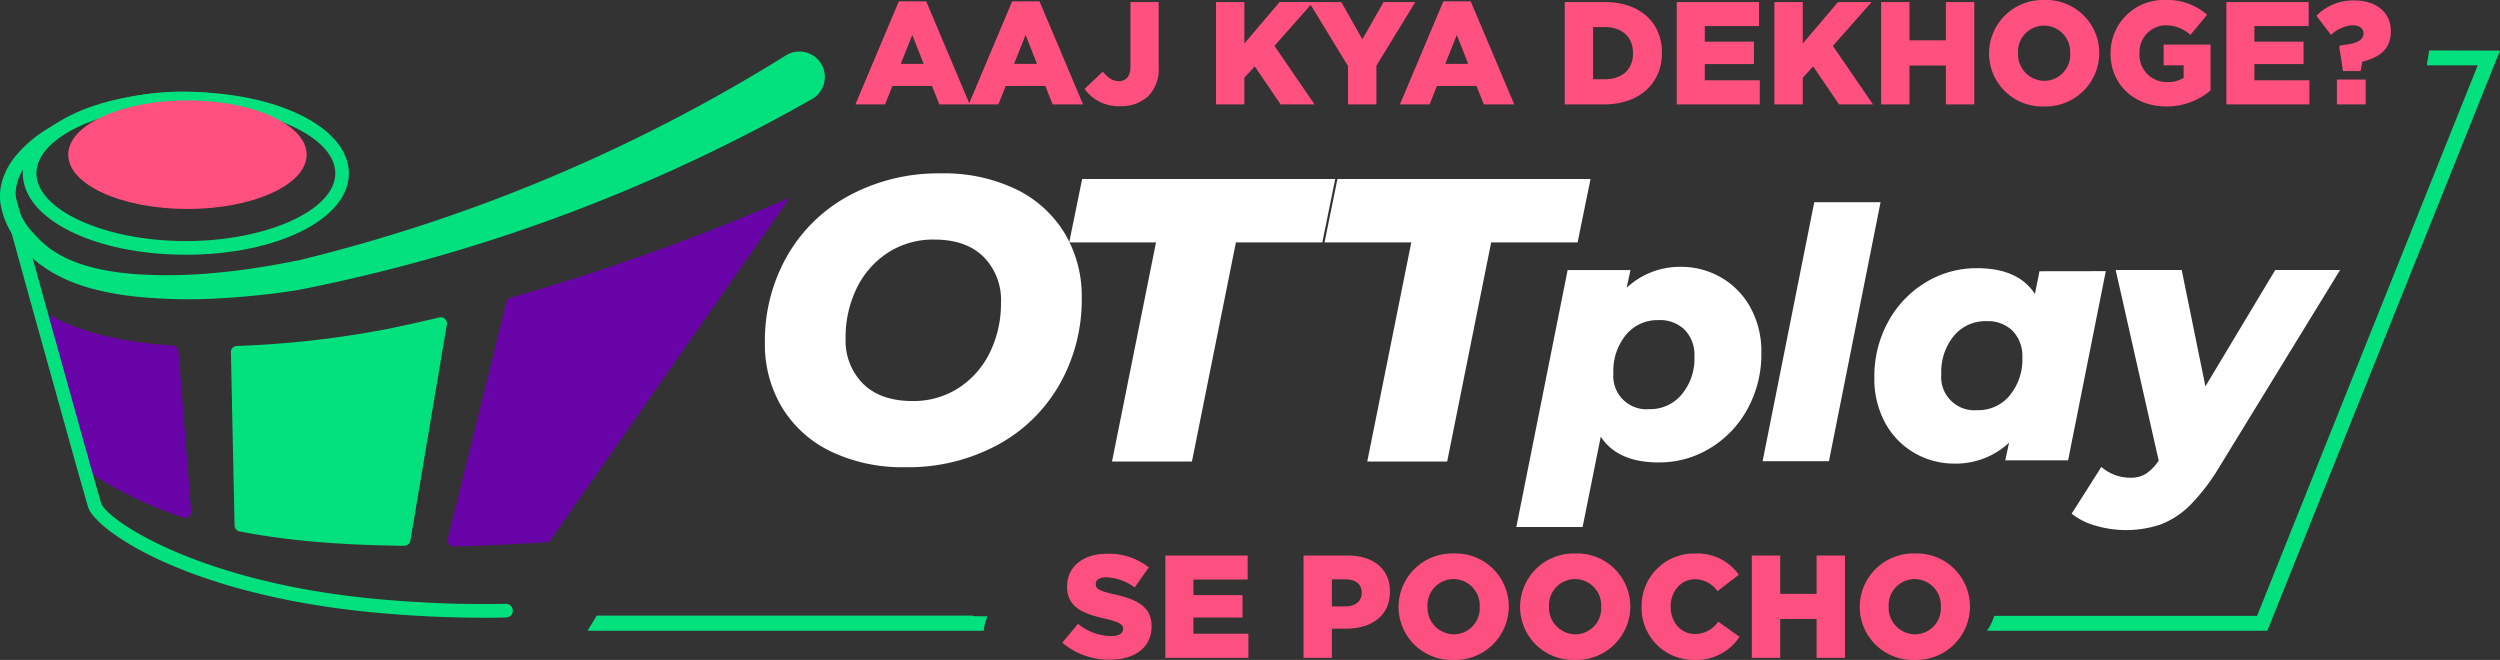 <svg xmlns="http://www.w3.org/2000/svg" width="500" height="131.987" viewBox="0 0 500 131.987">
  <rect x="0" y="0" width="500" height="131.987" fill="#333333" stroke="none"/>
  <g id="aaj_kya_OTT_logo" transform="translate(0.004 -0.343)">
    <path id="Path_39887" data-name="Path 39887" d="M99.261,110.154a49.028,49.028,0,0,0-15.917-3.672,51.032,51.032,0,0,0-16.1,1.892A47.649,47.649,0,0,0,52.6,114.949a22.192,22.192,0,0,0-5.563,5.366,9.3,9.3,0,0,0-1.811,6.712,13.435,13.435,0,0,0,3.333,6.4c.425.475.865.946,1.33,1.4l.723.678c.243.228.47.4.708.607s.46.4.713.582l.769.506a15.525,15.525,0,0,0,1.608.961c4.486,2.352,9.822,3.262,15.1,3.657a100.1,100.1,0,0,0,16.088-.334c2.681-.253,5.366-.587,8.037-1.012,1.33-.2,2.665-.42,3.991-.663l1.983-.374.981-.2.506-.1.238-.056h.243l.192-.03a3.193,3.193,0,0,1,.384-.035l-.627.071a333.531,333.531,0,0,0,97.694-41.048,5.088,5.088,0,1,1,5.386,8.634l-.157.1h-.025a341.394,341.394,0,0,1-101.659,37.973l-.627.066a1.468,1.468,0,0,0,.258,0h.051l-.268.051-.506.086-1.047.167-2.084.309q-2.086.3-4.173.506c-2.782.3-5.563.541-8.37.688a104,104,0,0,1-16.872-.344,57.155,57.155,0,0,1-8.426-1.517,32.877,32.877,0,0,1-8.123-3.257,19.669,19.669,0,0,1-1.881-1.229l-.951-.647c-.293-.233-.566-.506-.855-.754a10.048,10.048,0,0,1-.824-.774l-.738-.769a21.768,21.768,0,0,1-1.441-1.654,16.228,16.228,0,0,1-3.793-8.234,11.218,11.218,0,0,1,.506-4.709,14.254,14.254,0,0,1,2.144-4.046,24.94,24.94,0,0,1,6.474-5.776A49.692,49.692,0,0,1,66.8,106.624a51.9,51.9,0,0,1,16.615-1.113,47.352,47.352,0,0,1,8.168,1.6,49.9,49.9,0,0,1,7.678,3.04Z" transform="translate(-42.04 -86.616)" fill="#03e17e"/>
    <path id="Path_39888" data-name="Path 39888" d="M86.11,243.688a80.4,80.4,0,0,1-20.008-9.9c-2.443-8.6-5.933-21.177-8.932-32.03,6.848,4.78,16.726,6.873,26.907,7.551a1.219,1.219,0,0,1,1.133,1.123l2.529,32a1.224,1.224,0,0,1-1.629,1.254Z" transform="translate(-49.52 -139.848)" fill="#6804a8"/>
    <path id="Path_39889" data-name="Path 39889" d="M176.532,207.142l-7.3,43.263a1.229,1.229,0,0,1-1.224,1.012c-13.737-.132-24.378-1.184-32.956-2.878a1.219,1.219,0,0,1-.976-1.173L133.34,212.7a1.219,1.219,0,0,1,1.189-1.244,196.629,196.629,0,0,0,29.957-3.368q4.962-1.012,10.55-2.342a1.224,1.224,0,0,1,1.5,1.4Z" transform="translate(-87.165 -141.92)" fill="#03e17e"/>
    <path id="Path_39890" data-name="Path 39890" d="M242.915,226.806c-6.878.45-13.211.743-19.073.89a1.219,1.219,0,0,1-1.209-1.517l11.734-47.365a1.2,1.2,0,0,1,.845-.875,444.849,444.849,0,0,0,55.867-20.049Z" transform="translate(-133.101 -118.053)" fill="#6804a8"/>
    <path id="Path_39891" data-name="Path 39891" d="M139.128,241.459c-2.8,0-5.614-.051-8.4-.152-3.389-.121-10.156-.45-17.409-1.285-34.959-4.006-52.211-16.3-53.51-20.737-.536-1.831-1.34-4.658-2.321-8.118L48.55,179.118C45.192,166.98,42.45,157,42.45,157a1.361,1.361,0,1,1,2.62-.718s2.746,9.989,6.1,22.087l8.932,32.03c.981,3.444,1.78,6.267,2.316,8.092.946,3.227,18.147,15.021,51.209,18.815,7.43.85,14.505,1.168,17.2,1.27,4.157.147,8.37.182,12.523.106a1.361,1.361,0,1,1,.051,2.721Q141.272,241.459,139.128,241.459Z" transform="translate(-42.209 -117.57)" fill="#03e17e"/>
    <path id="Path_39892" data-name="Path 39892" d="M83.662,145.811c-18.289,0-32.612-7.152-32.612-16.276S65.373,113.26,83.662,113.26s32.607,7.152,32.607,16.276S101.951,145.811,83.662,145.811Zm0-29.84c-16.185,0-29.891,6.206-29.891,13.555S67.462,143.08,83.662,143.08s29.891-6.206,29.891-13.555-13.686-13.544-29.891-13.544Z" transform="translate(-46.495 -94.522)" fill="#03e17e"/>
    <ellipse id="Ellipse_2046" data-name="Ellipse 2046" cx="23.842" cy="10.859" rx="23.842" ry="10.859" transform="translate(13.639 20.419)" fill="#ff5080"/>
    <path id="Path_39893" data-name="Path 39893" d="M363.782,203.239a23.18,23.18,0,0,1-9.766-8.8,24.4,24.4,0,0,1-3.429-12.917,34.22,34.22,0,0,1,4.476-17.434,31.478,31.478,0,0,1,12.513-12.108,37.715,37.715,0,0,1,18.288-4.36,33.113,33.113,0,0,1,14.89,3.146,23.179,23.179,0,0,1,9.766,8.8,24.4,24.4,0,0,1,3.434,12.917,34.158,34.158,0,0,1-4.491,17.434,31.479,31.479,0,0,1-12.513,12.108,37.631,37.631,0,0,1-18.284,4.36A33.1,33.1,0,0,1,363.782,203.239Zm25.632-12.755a17.652,17.652,0,0,0,6.216-7.141,22.34,22.34,0,0,0,2.175-9.893,12.221,12.221,0,0,0-3.51-9.16q-3.51-3.429-9.807-3.429a16.6,16.6,0,0,0-9.362,2.66,17.555,17.555,0,0,0-6.216,7.146,22.254,22.254,0,0,0-2.18,9.888,12.21,12.21,0,0,0,3.51,9.16q3.51,3.424,9.807,3.434A16.624,16.624,0,0,0,389.414,190.484Z" transform="translate(-197.611 -112.602)" fill="#fff"/>
    <path id="Path_39894" data-name="Path 39894" d="M490.518,162.525H473.16l2.584-12.675h50.612l-2.579,12.675H506.5l-8.8,43.835H481.718Z" transform="translate(-259.319 -113.706)" fill="#fff"/>
    <path id="Path_39895" data-name="Path 39895" d="M593.463,162.525H576.11l2.579-12.675h50.617l-2.585,12.675H609.435l-8.8,43.835H584.652Z" transform="translate(-311.205 -113.706)" fill="#fff"/>
    <path id="Path_39896" data-name="Path 39896" d="M694.206,187.555a15.533,15.533,0,0,1,5.9,5.968,18.153,18.153,0,0,1,2.23,9.149,22.793,22.793,0,0,1-2.757,11.2,20.737,20.737,0,0,1-7.475,7.855,19.437,19.437,0,0,1-10.3,2.863q-8.239,0-11.587-5.164l-3.631,18.081H653.33l10.262-51.386H676.16l-.768,3.54a15.587,15.587,0,0,1,10.96-4.188A15.8,15.8,0,0,1,694.206,187.555Zm-7.784,23.422a11.194,11.194,0,0,0,2.529-7.587,7.234,7.234,0,0,0-1.922-5.306,7.075,7.075,0,0,0-5.27-1.957,8.143,8.143,0,0,0-6.489,2.933,11.331,11.331,0,0,0-2.529,7.678,6.632,6.632,0,0,0,7.187,7.192,8.148,8.148,0,0,0,6.494-2.954Z" transform="translate(-350.068 -131.76)" fill="#fff"/>
    <path id="Path_39897" data-name="Path 39897" d="M762.223,159.15h13.261l-10.328,51.806H751.89Z" transform="translate(-399.373 -118.372)" fill="#fff"/>
    <path id="Path_39898" data-name="Path 39898" d="M843.868,186.181l-7.541,37.842H823.758l.769-3.54a15.587,15.587,0,0,1-10.96,4.188,15.806,15.806,0,0,1-7.855-2.059,15.5,15.5,0,0,1-5.9-5.963,18.3,18.3,0,0,1-2.231-9.215,22.61,22.61,0,0,1,2.757-11.127,20.707,20.707,0,0,1,7.47-7.855,19.483,19.483,0,0,1,10.3-2.863q8.238,0,11.587,5.164l.91-4.552Zm-19.219,24.854a11.193,11.193,0,0,0,2.529-7.587,7.234,7.234,0,0,0-1.922-5.306,7.075,7.075,0,0,0-5.27-1.957,8.148,8.148,0,0,0-6.494,2.933,11.332,11.332,0,0,0-2.529,7.678,6.639,6.639,0,0,0,7.192,7.192,8.163,8.163,0,0,0,6.514-2.954Z" transform="translate(-422.712 -131.609)" fill="#fff"/>
    <path id="Path_39899" data-name="Path 39899" d="M932.3,186.76l-24.221,39.516a40.448,40.448,0,0,1-5.761,7.506,16.946,16.946,0,0,1-5.832,3.839,21.606,21.606,0,0,1-13.15.248,13.386,13.386,0,0,1-4.714-2.377l5.938-9.352a8.71,8.71,0,0,0,5.862,2.16,5.645,5.645,0,0,0,3.075-.8,9.5,9.5,0,0,0,2.529-2.62l-8.6-38.12h13.2l4.744,23.265,13.964-23.265Z" transform="translate(-464.291 -132.414)" fill="#fff"/>
    <path id="Path_39902" data-name="Path 39902" d="M9.727,10.521C14.7,10.521,18,8.035,18,3.853V3.795c0-3.831-2.924-5.352-7.6-6.375C7.534-3.224,6.832-3.633,6.832-4.569v-.058c0-.76.673-1.316,2.047-1.316a10.049,10.049,0,0,1,5.732,2.018l2.837-4.006a12.884,12.884,0,0,0-8.422-2.72C4.112-10.652,1.1-7.9,1.1-4.1v.058c0,4.182,3.363,5.41,7.72,6.4,2.807.673,3.48,1.111,3.48,1.989v.058c0,.877-.819,1.4-2.369,1.4A10.6,10.6,0,0,1,3.293,3.356L.135,7.129A14.353,14.353,0,0,0,9.727,10.521Zm11.025-.351h16.61V5.345h-11V2.1h9.826V-2.376H26.366V-5.5H37.216v-4.8H20.752Zm27.635,0H54.06V4.321H56.9c5.059,0,8.773-2.544,8.773-7.4v-.058c0-4.5-3.334-7.165-8.481-7.165h-8.8ZM54.06-.124v-5.41h2.69c2.018,0,3.275.907,3.275,2.661v.058c0,1.608-1.257,2.69-3.246,2.69Zm24.331,10.7A10.724,10.724,0,0,0,89.445-.065V-.124a10.626,10.626,0,0,0-11-10.586A10.724,10.724,0,0,0,67.395-.065v.058A10.626,10.626,0,0,0,78.39,10.579Zm.059-5.118A5.32,5.32,0,0,1,73.185-.065V-.124A5.222,5.222,0,0,1,78.39-5.592,5.279,5.279,0,0,1,83.625-.065v.058A5.217,5.217,0,0,1,78.449,5.462Zm24.243,5.118A10.724,10.724,0,0,0,113.746-.065V-.124a10.626,10.626,0,0,0-11-10.586A10.724,10.724,0,0,0,91.7-.065v.058A10.626,10.626,0,0,0,102.692,10.579Zm.058-5.118A5.32,5.32,0,0,1,97.486-.065V-.124a5.222,5.222,0,0,1,5.205-5.469,5.279,5.279,0,0,1,5.235,5.527v.058A5.217,5.217,0,0,1,102.75,5.462Zm23.8,5.118a10.306,10.306,0,0,0,9.036-4.62l-4.27-3.041A5.591,5.591,0,0,1,126.7,5.4c-2.866,0-4.884-2.4-4.884-5.469V-.124c0-2.983,2.018-5.439,4.884-5.439a5.557,5.557,0,0,1,4.474,2.4l4.27-3.3a10.073,10.073,0,0,0-8.685-4.24A10.491,10.491,0,0,0,116-.065v.058A10.4,10.4,0,0,0,126.554,10.579Zm11.493-.409h5.673V2.391H151V10.17h5.673V-10.3H151v7.662H143.72V-10.3h-5.673Zm32.577.409A10.724,10.724,0,0,0,181.678-.065V-.124a10.626,10.626,0,0,0-11-10.586A10.723,10.723,0,0,0,159.629-.065v.058A10.626,10.626,0,0,0,170.624,10.579Zm.058-5.118a5.32,5.32,0,0,1-5.264-5.527V-.124a5.222,5.222,0,0,1,5.205-5.469,5.279,5.279,0,0,1,5.235,5.527v.058A5.217,5.217,0,0,1,170.683,5.462Z" transform="translate(212.313 121.75)" fill="#fd5080"/>
    <path id="Path_39903" data-name="Path 39903" d="M.1,10.17H6.041L7.5,6.485h7.925l1.462,3.685h6.083L14.259-10.447H8.79Zm9.065-8.1,2.31-5.79,2.281,5.79Zm13.6,8.1h5.936l1.462-3.685h7.925l1.462,3.685h6.083L36.923-10.447H31.454Zm9.065-8.1,2.31-5.79,2.281,5.79Zm21.289,8.451a7.713,7.713,0,0,0,5.615-2.076,7.6,7.6,0,0,0,2.018-5.761V-10.3H55.112V2.654c0,1.9-.907,2.866-2.31,2.866-1.287,0-2.222-.7-3.217-1.9L45.93,7.07A8.36,8.36,0,0,0,53.123,10.521Zm19.1-.351h5.673V4.848l2.076-2.281,5.176,7.6h6.784l-8.013-11.7,7.75-8.773H84.94L77.893-2V-10.3H72.219Zm26.407,0H104.3V2.42L112.078-10.3h-6.346l-4.24,7.457L97.281-10.3H90.818L98.626,2.508Zm10.381,0h5.936l1.462-3.685h7.925l1.462,3.685h6.083l-8.715-20.617h-5.469Zm9.065-8.1,2.31-5.79,2.281,5.79Zm23.892,8.1h7.808c7.34,0,11.639-4.387,11.639-10.294V-.182c0-5.907-4.24-10.118-11.522-10.118h-7.925ZM149.949-5.3c3.421,0,5.673,1.93,5.673,5.205v.058c0,3.3-2.252,5.176-5.673,5.176h-2.31V-5.3Zm14.417,15.47h16.61V5.345h-11V2.1h9.826V-2.376H169.98V-5.5H180.83v-4.8H164.366Zm19.535,0h5.673V4.848l2.076-2.281,5.176,7.6h6.785L195.6-1.528l7.749-8.773h-6.726L189.573-2V-10.3H183.9Zm21.348,0h5.673V2.391H218.2V10.17h5.673V-10.3H218.2v7.662h-7.282V-10.3h-5.673Zm32.577.409A10.724,10.724,0,0,0,248.879-.065V-.124a10.626,10.626,0,0,0-11-10.586A10.723,10.723,0,0,0,226.83-.065v.058A10.626,10.626,0,0,0,237.825,10.579Zm.058-5.118A5.32,5.32,0,0,1,232.62-.065V-.124a5.223,5.223,0,0,1,5.205-5.469A5.279,5.279,0,0,1,243.06-.065v.058A5.217,5.217,0,0,1,237.884,5.462Zm24.36,5.118a13.635,13.635,0,0,0,8.89-3.188V-1.791h-9.387V2.362h4.006V4.848a5.655,5.655,0,0,1-3.275.848,5.414,5.414,0,0,1-5.556-5.7V-.065a5.351,5.351,0,0,1,5.235-5.585,7.169,7.169,0,0,1,4.942,1.93l3.334-4.036a11.924,11.924,0,0,0-8.305-2.954,10.62,10.62,0,0,0-11,10.645v.058C251.131,6.193,255.868,10.579,262.243,10.579Zm12.048-.409H290.9V5.345h-11V2.1h9.826V-2.376h-9.826V-5.5h10.849v-4.8H274.292ZM297.628,3.5h3.509l.351-1.872c3.246-.819,5.7-2.369,5.7-6.053v-.058c0-3.831-3.012-6.141-7.311-6.141a10.284,10.284,0,0,0-7.574,3.071l2.924,3.831a6.772,6.772,0,0,1,4.27-1.93c1.4,0,2.223.614,2.223,1.608v.058c0,1.228-1.2,2.047-4.591,2.339l-.263.234ZM296.4,10.17h5.761V5.2H296.4Z" transform="translate(170.975 11.053)" fill="#ff5080"/>
    <path id="Path_39900" data-name="Path 39900" d="M356.29,324.9H281.041c-.536.9-1.077,1.8-1.629,2.686-.076.116-.157.222-.233.339h79.259a10.377,10.377,0,0,1,.749-2.868s-2.9-.035-2.9-.05S356.29,324.951,356.29,324.9Z" transform="translate(-161.701 -201.44)" fill="#03e17e"/>
    <path id="Path_39901" data-name="Path 39901" d="M933.574,96.84c-.1.863-.506,2.8-.455,2.975h10.161L899.146,209.926H846.581a10.4,10.4,0,0,1-1.452,2.975H901.2L947.735,96.87Z" transform="translate(-447.739 -86.407)" fill="#03e17e"/>
  </g>
</svg>
